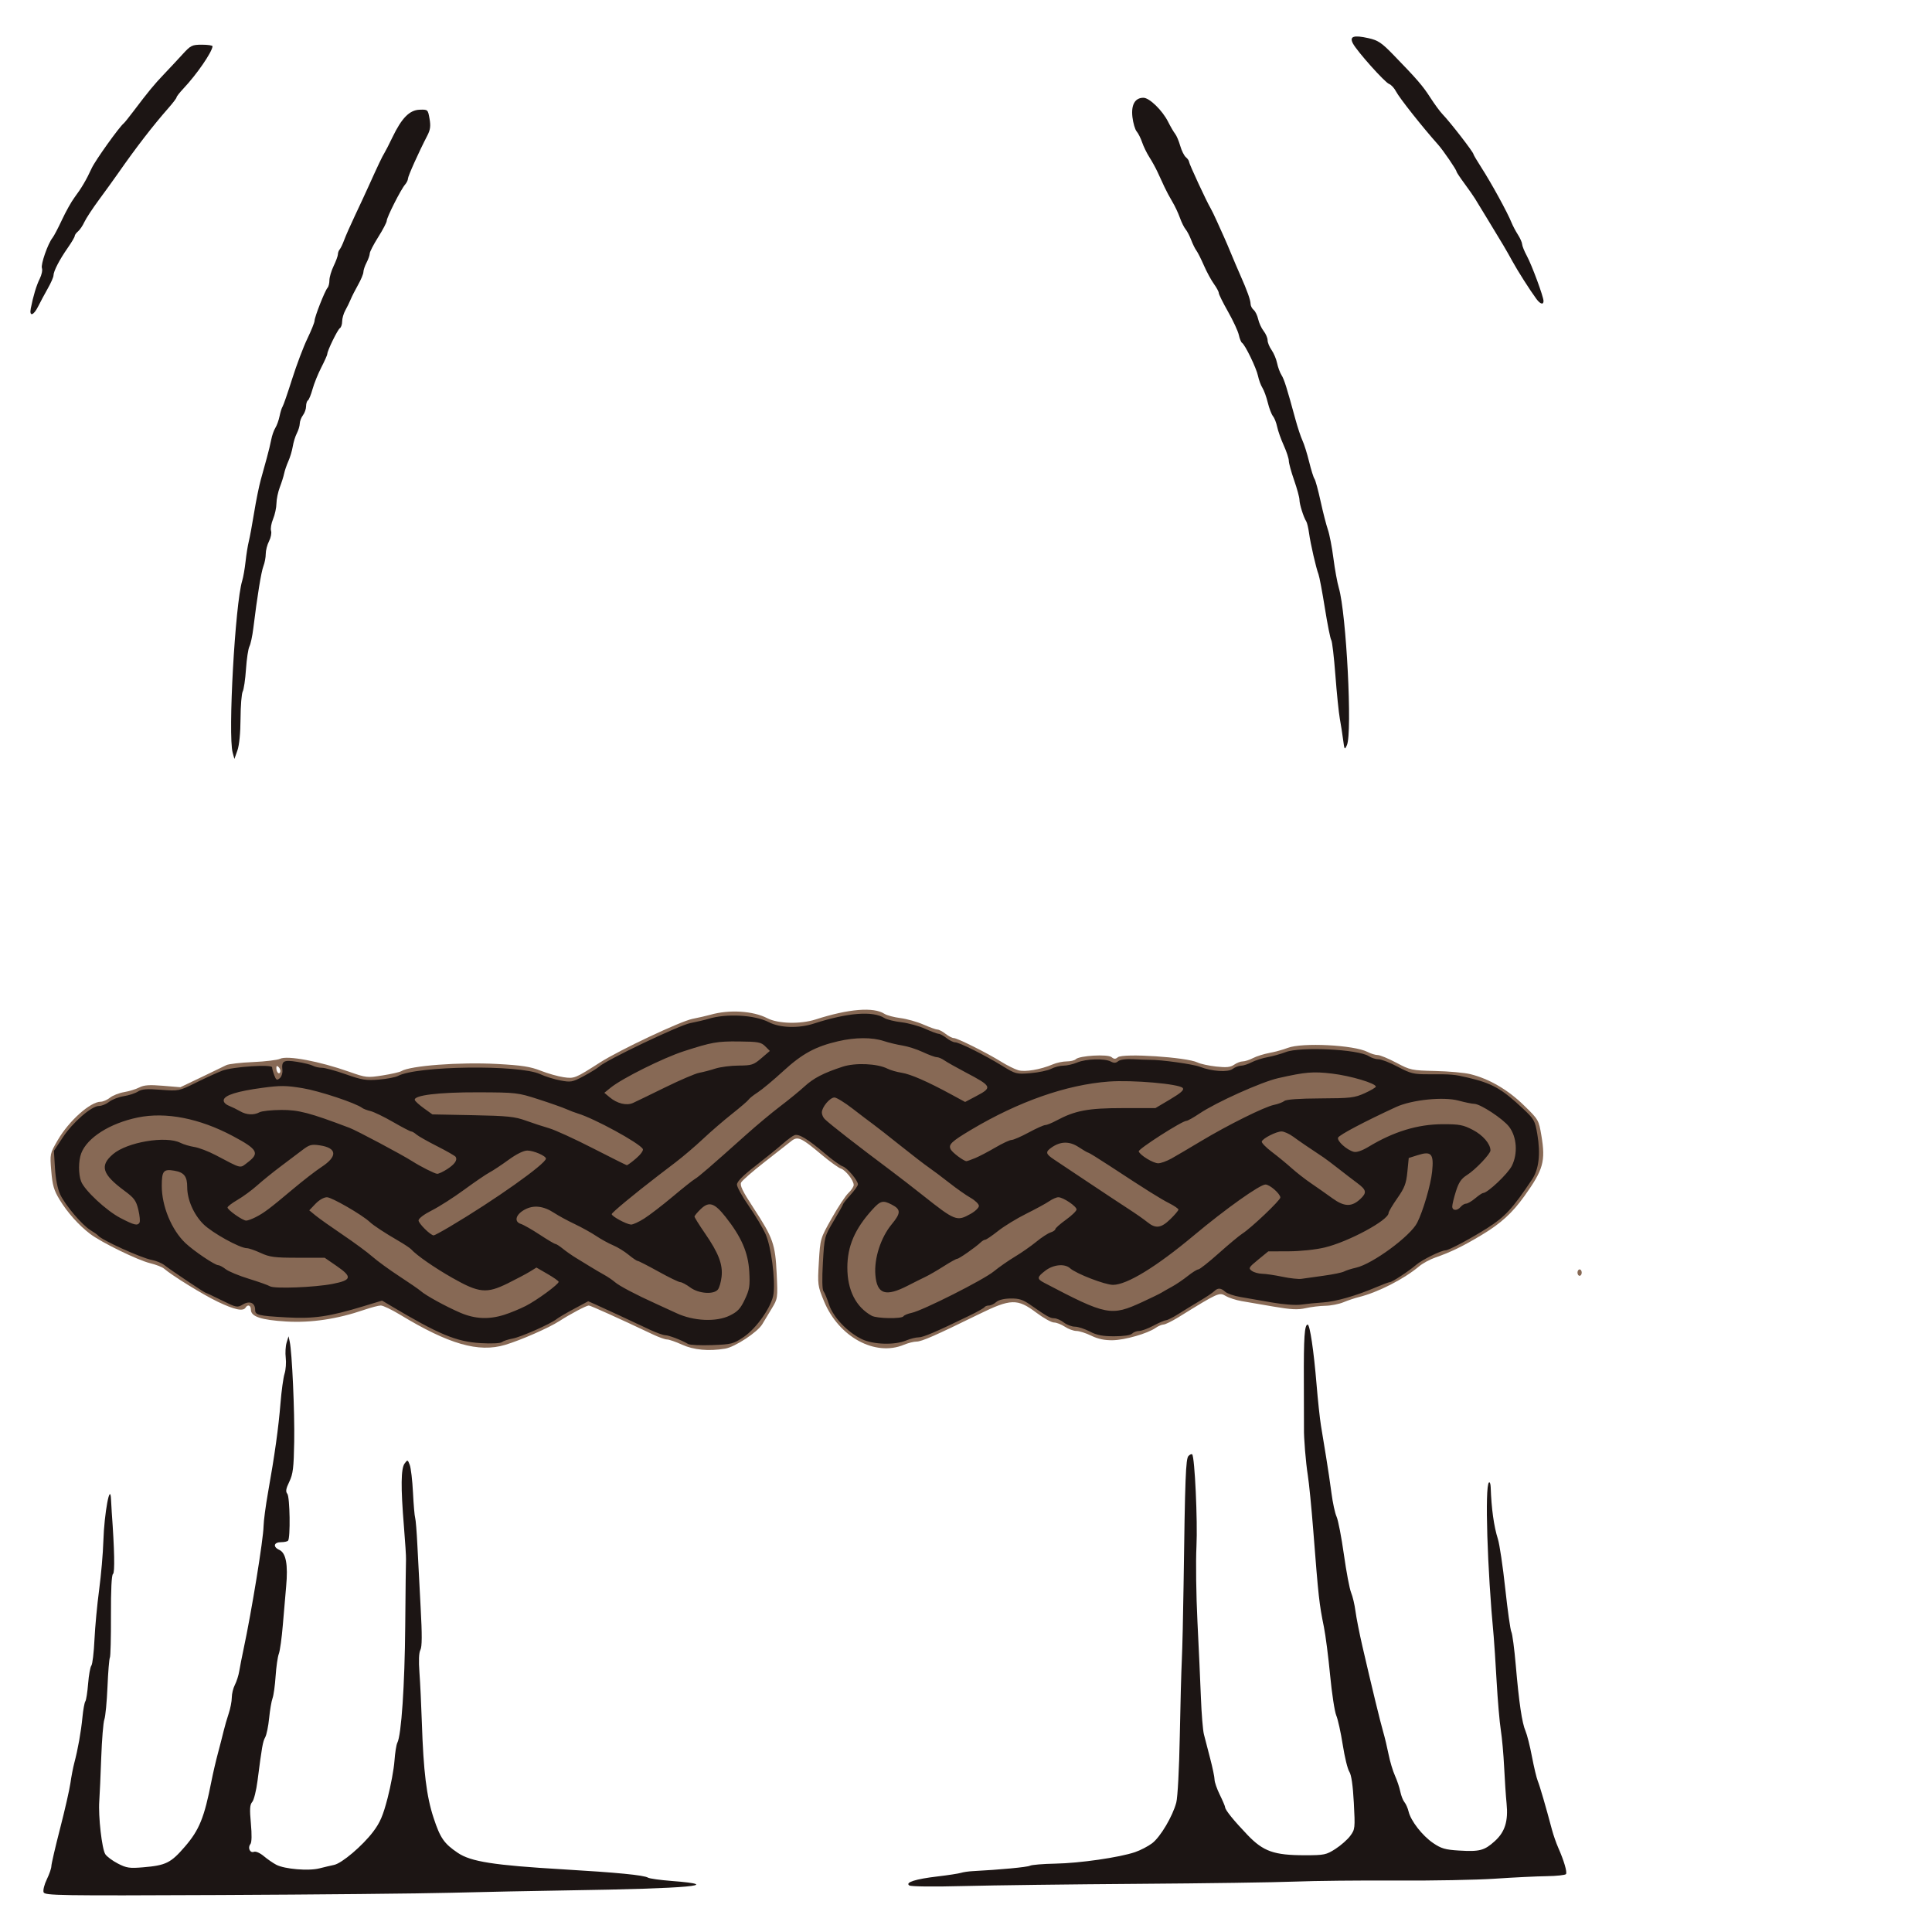 <?xml version="1.0" encoding="UTF-8" standalone="no"?>
<!-- Created with Inkscape (http://www.inkscape.org/) -->

<svg
   xmlns:dc="http://purl.org/dc/elements/1.1/"
   xmlns:cc="http://creativecommons.org/ns#"
   xmlns:rdf="http://www.w3.org/1999/02/22-rdf-syntax-ns#"
   xmlns:svg="http://www.w3.org/2000/svg"
   xmlns="http://www.w3.org/2000/svg"
   xmlns:sodipodi="http://sodipodi.sourceforge.net/DTD/sodipodi-0.dtd"
   xmlns:inkscape="http://www.inkscape.org/namespaces/inkscape"
   id="svg2985"
   version="1.1"
   inkscape:version="0.48.2 r9819"
   width="1024"
   height="1024"
   sodipodi:docname="Viking Lady Dress.svg">
  <defs
     id="defs2989" />
  <sodipodi:namedview
     pagecolor="#ffffff"
     bordercolor="#666666"
     borderopacity="1"
     objecttolerance="10"
     gridtolerance="10"
     guidetolerance="10"
     inkscape:pageopacity="0"
     inkscape:pageshadow="2"
     inkscape:window-width="1600"
     inkscape:window-height="850"
     id="namedview2987"
     showgrid="false"
     inkscape:zoom="0.24789916"
     inkscape:cx="-116.75135"
     inkscape:cy="909.04819"
     inkscape:window-x="-8"
     inkscape:window-y="-8"
     inkscape:window-maximized="1"
     inkscape:current-layer="svg2985" />
  <g
     id="g3009"
     transform="matrix(1.125,0,0,1.125,-24.525,-16.806)">
    <path
       style="fill:#876955"
       d="M 343.122,648.442 C 340.164,647.099 336.99,646 336.068,646 c -0.921,0 -3.901,-1.056 -6.622,-2.347 C 313.944,636.296 299.998,630 299.206,630 c -1.141,0 -8.76,4.032 -13.849,7.328 -4.953,3.208 -18.22,9.027 -25.601,11.228 -12.491,3.725 -26.532,-0.308 -49.437,-14.202 C 206.371,631.96 202.279,630 201.227,630 c -1.052,0 -4.571,0.914 -7.819,2.032 -12.678,4.362 -25.087,6.215 -36.833,5.502 C 144.779,636.818 140,635.215 140,631.974 c 0,-2.088 -1.46,-2.657 -2.5,-0.974 -1.155,1.869 -5.222,1.009 -13.12,-2.774 -7.008,-3.357 -21.323,-12.19 -25.38,-15.66 -0.825,-0.706 -3.75,-1.831 -6.5,-2.5 -5.848,-1.423 -22.92,-9.763 -28.208,-13.781 -5.392,-4.096 -10.732,-10.076 -14.413,-16.139 -2.682,-4.418 -3.369,-6.78 -3.926,-13.5 -0.674,-8.119 -0.664,-8.166 3.101,-14.645 5.242,-9.021 15.307,-18 20.178,-18 1.074,0 3.049,-0.863 4.39,-1.917 1.34,-1.054 4.336,-2.233 6.658,-2.618 2.321,-0.386 5.527,-1.37 7.125,-2.188 2.248,-1.151 4.763,-1.332 11.127,-0.802 l 8.223,0.685 9.873,-4.71 c 5.43,-2.59 10.739,-5.154 11.796,-5.696 1.058,-0.542 6.683,-1.191 12.5,-1.442 5.817,-0.251 11.587,-0.948 12.822,-1.55 3.423,-1.668 18.55,1.168 32.511,6.096 7.98,2.817 8.55,2.88 15.762,1.747 4.115,-0.646 8.09,-1.551 8.832,-2.011 4.18,-2.588 27.56,-4.342 45.15,-3.388 11.633,0.631 15.686,1.256 20.5,3.161 3.3,1.306 8.149,2.687 10.776,3.068 5.096,0.741 5.43,0.606 17.224,-6.946 9.072,-5.81 37.897,-19.411 43.5,-20.526 3.025,-0.602 6.85,-1.479 8.5,-1.949 8.863,-2.523 20.068,-1.841 26.783,1.631 5.093,2.634 15.624,2.896 22.843,0.568 15.48,-4.991 27.242,-5.946 32.374,-2.627 1.1,0.711 4.475,1.61 7.5,1.997 3.025,0.387 7.918,1.764 10.874,3.06 2.956,1.296 5.933,2.356 6.615,2.356 0.682,0 2.385,0.9 3.783,2 1.398,1.1 3.149,2 3.889,2 1.66,0 15.561,6.941 22.338,11.154 2.75,1.709 6.35,3.506 8,3.992 3.2,0.943 10.486,-0.288 16.284,-2.751 1.806,-0.767 4.754,-1.395 6.55,-1.395 1.796,0 3.736,-0.47 4.311,-1.045 1.691,-1.691 15.036,-2.464 16.83,-0.975 1.192,0.989 1.841,1.003 2.975,0.062 2.419,-2.007 32.458,-0.036 37.549,2.464 1.375,0.675 5.316,1.535 8.759,1.912 4.872,0.533 6.749,0.341 8.473,-0.866 1.218,-0.853 3.036,-1.551 4.041,-1.551 1.005,0 3.198,-0.709 4.874,-1.575 1.676,-0.867 5.141,-1.954 7.7,-2.417 2.56,-0.463 6.454,-1.534 8.654,-2.381 6.767,-2.604 31.228,-1.37 37.541,1.894 1.573,0.813 3.745,1.479 4.827,1.479 1.082,0 5.041,1.631 8.798,3.624 6.572,3.487 7.267,3.634 18.333,3.885 6.326,0.143 13.752,0.813 16.502,1.488 8.808,2.162 17.64,7.289 25.15,14.6 7.015,6.829 7.104,6.981 8.336,14.301 2.042,12.133 0.937,16.081 -7.986,28.542 -5.721,7.989 -11.06,12.857 -20.028,18.261 -8.923,5.376 -14.525,8.104 -22.008,10.716 -2.495,0.871 -5.87,2.703 -7.5,4.071 -7.222,6.06 -19.465,12.313 -28.476,14.544 -1.932,0.478 -5.204,1.577 -7.272,2.441 -2.068,0.864 -5.888,1.608 -8.488,1.652 -2.6,0.045 -6.804,0.554 -9.342,1.132 -3.625,0.825 -6.841,0.667 -15,-0.736 -5.712,-0.983 -12.519,-2.149 -15.127,-2.593 -2.608,-0.443 -5.993,-1.545 -7.522,-2.448 -3.021,-1.784 -3.359,-1.632 -22.237,10.041 -3.025,1.87 -6.187,3.418 -7.027,3.44 -0.84,0.021 -2.525,0.737 -3.743,1.591 -3.778,2.646 -14.464,5.715 -20.229,5.808 -3.796,0.062 -6.915,-0.6 -10.066,-2.136 -2.511,-1.224 -5.661,-2.228 -7,-2.232 C 527.595,641.99 525.15,641.093 523.5,640 c -1.65,-1.093 -3.968,-1.99 -5.151,-1.993 -1.183,-0.004 -4.952,-2.112 -8.376,-4.686 -8.863,-6.662 -11.98,-6.57 -27.012,0.798 C 462.442,644.176 456.007,647 453.606,647 c -1.299,0 -3.977,0.675 -5.951,1.5 -13.555,5.664 -30.722,-3.687 -37.636,-20.5 -3.004,-7.304 -3.067,-7.788 -2.432,-18.5 0.651,-10.988 0.658,-11.011 6.048,-20.589 2.968,-5.274 6.514,-10.64 7.881,-11.924 1.367,-1.284 2.485,-2.975 2.485,-3.756 0,-2.183 -3.808,-7.034 -6.089,-7.758 -1.12,-0.356 -5.271,-3.363 -9.224,-6.683 -9.497,-7.977 -11.079,-8.671 -14.14,-6.213 -1.318,1.058 -6.947,5.472 -12.509,9.81 -5.562,4.337 -10.532,8.669 -11.045,9.627 -0.723,1.351 0.59,4.067 5.858,12.114 9.161,13.996 10.22,17.014 10.871,30.971 0.534,11.45 0.504,11.659 -2.34,16.338 -1.585,2.607 -3.587,5.927 -4.449,7.377 -2.228,3.747 -12.88,10.752 -17.516,11.517 -7.757,1.281 -14.747,0.631 -20.295,-1.889 z M 153.113,517.712 C 152.296,516.896 152,517.008 152,518.133 c 0,1.988 1.345,3.333 1.842,1.842 0.211,-0.632 -0.117,-1.651 -0.729,-2.263 z M 765,614.5 c 0,-0.825 0.45,-1.5 1,-1.5 0.55,0 1,0.675 1,1.5 0,0.825 -0.45,1.5 -1,1.5 -0.55,0 -1,-0.675 -1,-1.5 z"
       id="path3013"
       inkscape:connector-curvature="0"
       sodipodi:nodetypes="sssssssssssssssssssssssscscssssssssssssssssssssssssscsssssssssssssssssssscssssscssscscsssssssssssssssssssssssssssss" />
    <path
       style="fill:#1c1514"
       d="M 42.341,906.447 C 41.991,905.534 42.671,902.798 43.852,900.367 45.034,897.936 46,895.133 46,894.139 c 0,-0.994 1.847,-8.97 4.104,-17.723 C 52.361,867.662 54.554,858.025 54.977,855 c 0.423,-3.025 1.245,-7.3 1.827,-9.5 1.719,-6.496 3.157,-14.556 3.835,-21.5 0.349,-3.575 0.962,-6.95 1.362,-7.5 0.4,-0.55 0.99,-4.301 1.312,-8.336 0.322,-4.035 1.01,-7.86 1.529,-8.5 0.519,-0.64 1.176,-6.114 1.46,-12.164 0.283,-6.05 1.271,-16.625 2.196,-23.5 0.924,-6.875 1.824,-17.225 1.998,-23 0.397,-13.124 3.256,-28.456 3.622,-19.417 0.065,1.604 0.216,4.267 0.336,5.917 1.28,17.589 1.499,28.411 0.587,28.975 -0.67,0.414 -1.017,7.418 -0.969,19.562 0.041,10.404 -0.188,19.342 -0.509,19.862 -0.321,0.52 -0.829,6.718 -1.128,13.773 -0.299,7.056 -0.959,13.953 -1.466,15.328 -0.507,1.375 -1.172,9.475 -1.477,18 -0.305,8.525 -0.719,17.75 -0.921,20.5 -0.518,7.067 1.245,22.571 2.843,25.011 0.739,1.128 3.415,3.116 5.947,4.418 4.051,2.084 5.475,2.294 11.875,1.753 10.73,-0.907 13.038,-2.047 19.647,-9.708 6.83,-7.915 9.164,-13.674 12.554,-30.974 0.701,-3.575 2.06,-9.425 3.021,-13 0.961,-3.575 2.175,-8.3 2.697,-10.5 0.523,-2.2 1.601,-5.928 2.397,-8.285 0.796,-2.357 1.449,-5.732 1.453,-7.5 0.003,-1.768 0.662,-4.472 1.463,-6.007 0.801,-1.536 1.729,-4.461 2.062,-6.5 0.333,-2.039 1.254,-6.739 2.046,-10.444 3.76,-17.58 9.295,-51.612 9.395,-57.764 0.04,-2.475 0.995,-9.675 2.122,-16 3.132,-17.579 4.928,-30.453 5.858,-42 0.465,-5.775 1.326,-12.016 1.912,-13.87 0.586,-1.853 0.838,-5.228 0.559,-7.5 -0.279,-2.272 -0.096,-5.48 0.406,-7.13 l 0.913,-3 0.548,2.5 c 1.11,5.063 2.364,32.928 2.121,47.133 -0.212,12.414 -0.564,15.282 -2.318,18.912 -1.582,3.274 -1.8,4.602 -0.927,5.653 1.226,1.477 1.519,20.955 0.333,22.131 -0.372,0.369 -1.832,0.67 -3.245,0.67 -3.475,0 -4.003,2.201 -0.871,3.628 3.156,1.438 4.183,6.928 3.228,17.257 -0.362,3.913 -1.062,12.065 -1.556,18.115 -0.494,6.05 -1.343,12.162 -1.887,13.582 -0.544,1.42 -1.226,6.152 -1.514,10.515 -0.288,4.363 -0.939,9.051 -1.445,10.418 -0.507,1.367 -1.23,5.588 -1.607,9.38 -0.377,3.793 -1.207,7.843 -1.843,9 -1.15,2.091 -1.559,4.402 -3.624,20.495 -0.592,4.615 -1.717,9.115 -2.498,10 -1.131,1.281 -1.262,3.342 -0.639,10.109 0.495,5.38 0.415,8.954 -0.219,9.737 -1.396,1.726 -0.19,4.358 1.67,3.645 0.866,-0.332 2.876,0.554 4.658,2.053 1.724,1.451 4.373,3.278 5.886,4.06 3.946,2.041 15.159,2.981 20.238,1.697 2.349,-0.594 5.49,-1.334 6.98,-1.645 3.682,-0.768 13.39,-9.017 18.392,-15.628 3.272,-4.324 4.651,-7.542 6.822,-15.92 1.497,-5.775 2.945,-13.626 3.219,-17.447 0.274,-3.821 0.883,-7.665 1.353,-8.544 1.894,-3.539 3.489,-27.115 3.721,-55.01 0.135,-16.225 0.299,-30.4 0.365,-31.5 0.066,-1.1 -0.376,-8.052 -0.981,-15.45 -1.515,-18.522 -1.419,-27.233 0.325,-29.609 1.381,-1.88 1.457,-1.859 2.425,0.677 0.55,1.44 1.234,7.303 1.521,13.028 0.286,5.725 0.745,11.072 1.02,11.882 0.274,0.81 0.748,6.647 1.052,12.972 0.304,6.325 0.997,19.531 1.538,29.347 0.707,12.8 0.674,18.429 -0.115,19.903 -0.712,1.33 -0.872,5.092 -0.454,10.653 0.355,4.728 0.867,15.347 1.137,23.597 0.756,23.085 2.198,34.79 5.532,44.906 3.134,9.512 4.922,12.091 11.42,16.476 6.143,4.145 16.926,5.834 49.5,7.753 25.529,1.504 38.177,2.74 40.081,3.916 0.71,0.439 5.692,1.139 11.071,1.555 25.853,2.003 8.312,3.592 -49.152,4.453 -15.125,0.227 -39.65,0.727 -54.5,1.112 -14.85,0.385 -64.017,0.865 -109.261,1.068 -75.916,0.34 -82.31,0.24 -82.898,-1.291 z m 407.841,-3.226 c -2.039,-1.429 2.943,-3.013 13.317,-4.235 4.95,-0.583 9.9,-1.342 11,-1.686 1.1,-0.344 3.575,-0.709 5.5,-0.81 13.133,-0.692 25.737,-1.882 27.05,-2.554 0.852,-0.436 6.252,-0.88 12,-0.986 11.427,-0.211 30.101,-2.905 37.465,-5.405 2.568,-0.872 6.217,-2.765 8.108,-4.208 3.891,-2.968 9.644,-12.684 11.36,-19.186 0.651,-2.468 1.36,-15.866 1.641,-31 0.272,-14.659 0.707,-30.928 0.967,-36.153 0.26,-5.225 0.632,-21.2 0.826,-35.5 0.684,-50.444 1.023,-59.328 2.317,-60.627 0.678,-0.682 1.461,-1.012 1.739,-0.733 1.205,1.205 2.609,31.485 2.012,43.361 -0.36,7.15 -0.153,23.022 0.46,35.272 0.613,12.25 1.35,28.45 1.638,36 0.288,7.55 0.92,15.303 1.405,17.228 0.485,1.925 1.811,7.044 2.947,11.377 1.136,4.332 2.07,8.832 2.075,10 0.005,1.168 1.116,4.373 2.469,7.123 1.353,2.75 2.474,5.379 2.491,5.842 0.05,1.332 4.027,6.262 10.56,13.088 7.456,7.791 12.483,9.57 27.037,9.57 9.114,0 10.064,-0.196 14.385,-2.969 2.545,-1.633 5.686,-4.402 6.982,-6.154 2.274,-3.076 2.333,-3.612 1.692,-15.596 -0.44,-8.238 -1.156,-13.162 -2.129,-14.647 -0.806,-1.23 -2.199,-6.939 -3.096,-12.685 -0.897,-5.747 -2.266,-11.952 -3.042,-13.788 -0.776,-1.837 -2.084,-10.387 -2.906,-19 -0.822,-8.613 -2.134,-18.81 -2.914,-22.66 -2.248,-11.09 -2.55,-13.834 -5.021,-45.5 -0.837,-10.725 -1.995,-22.444 -2.574,-26.043 -0.931,-5.781 -1.916,-17.758 -1.806,-21.957 0.021,-0.825 -0.004,-10.95 -0.056,-22.5 -0.092,-20.441 0.319,-26.5 1.8,-26.5 1.039,0 2.883,12.39 4.167,28 0.611,7.425 1.546,16.2 2.08,19.5 0.533,3.3 1.639,10.05 2.457,15 0.818,4.95 1.953,12.6 2.521,17 0.569,4.4 1.647,9.353 2.396,11.006 0.749,1.653 2.297,9.664 3.439,17.802 1.143,8.138 2.677,16.235 3.41,17.994 0.733,1.759 1.654,5.673 2.048,8.698 0.393,3.025 1.857,10.45 3.254,16.5 4.433,19.21 8.476,35.854 9.838,40.5 0.725,2.475 1.855,7.2 2.51,10.5 0.655,3.3 2.004,7.8 2.998,10 0.994,2.2 2.126,5.575 2.516,7.5 0.39,1.925 1.274,4.175 1.964,5 0.69,0.825 1.568,2.816 1.951,4.424 1.05,4.405 6.475,11.366 11.552,14.822 3.825,2.604 5.701,3.148 12.205,3.54 9.716,0.586 11.936,0.003 16.831,-4.419 4.825,-4.359 6.409,-9.431 5.567,-17.824 -0.334,-3.324 -0.847,-10.993 -1.142,-17.043 -0.295,-6.05 -1.003,-13.925 -1.574,-17.5 -0.571,-3.575 -1.46,-13.925 -1.975,-23 -0.515,-9.075 -1.13,-18.525 -1.366,-21 -3.03,-31.779 -4.238,-70.621 -2.258,-72.602 0.402,-0.402 0.777,0.581 0.831,2.185 0.345,10.112 1.516,18.535 3.394,24.417 0.79,2.475 2.348,12.958 3.461,23.295 1.113,10.337 2.415,19.562 2.893,20.5 0.478,0.938 1.412,8.005 2.076,15.705 1.526,17.702 2.931,27.185 4.595,31 0.719,1.65 2.078,7.05 3.02,12 0.941,4.95 2.175,10.125 2.742,11.5 0.951,2.308 3.805,12.106 6.7,23 0.658,2.475 1.993,6.3 2.968,8.5 2.664,6.013 4.244,11.382 3.638,12.363 -0.297,0.481 -4.402,0.927 -9.123,0.991 -4.72,0.064 -15.643,0.597 -24.272,1.183 -8.629,0.586 -29.64,0.984 -46.69,0.883 -17.05,-0.1 -38.425,0.118 -47.5,0.486 -9.075,0.368 -42.375,0.845 -74,1.062 -31.625,0.217 -68.525,0.682 -82,1.035 -14.494,0.38 -25.038,0.265 -25.817,-0.281 z M 346,648.133 C 342.975,646.337 336.886,644 335.23,644 c -0.936,0 -4.183,-1.16 -7.216,-2.578 -3.033,-1.418 -9.114,-4.265 -13.514,-6.326 -4.4,-2.062 -9.705,-4.503 -11.789,-5.424 l -3.789,-1.676 -6.711,3.603 c -3.691,1.982 -7.386,4.151 -8.211,4.821 -2.748,2.231 -16.811,8.455 -20.683,9.153 -2.1,0.379 -4.38,1.135 -5.067,1.68 -0.731,0.58 -4.881,0.776 -10,0.472 -11.505,-0.683 -19.665,-4.083 -42.598,-17.746 l -3.848,-2.293 -8.652,2.63 c -16.293,4.952 -23.547,6.006 -36.392,5.286 C 143.477,634.858 142,634.499 142,632.015 c 0,-3.247 -2.566,-4.385 -5.705,-2.531 -2.715,1.604 -3.012,1.547 -10.019,-1.916 C 122.305,625.606 118.887,624 118.681,624 c -0.497,0 -16.564,-10.763 -19.422,-13.011 -1.233,-0.97 -3.933,-2.079 -6,-2.466 C 88.235,607.582 69.457,599.044 68,597.038 c -0.275,-0.379 -1.85,-1.497 -3.5,-2.486 -3.988,-2.389 -11.975,-11.8 -14.373,-16.935 -1.181,-2.53 -2.116,-7.271 -2.426,-12.301 l -0.503,-8.184 4.151,-6.29 C 56.049,543.719 64.919,536 68.403,536 c 1.28,0 3.453,-0.885 4.828,-1.967 1.375,-1.082 4.473,-2.277 6.885,-2.656 2.412,-0.379 5.417,-1.359 6.679,-2.177 1.801,-1.168 4.119,-1.347 10.775,-0.836 8.453,0.65 8.508,0.639 16.706,-3.415 4.524,-2.237 10.025,-4.748 12.225,-5.58 4.969,-1.88 23.5,-3.116 23.5,-1.568 0,0.588 0.457,2.272 1.017,3.742 0.861,2.265 1.252,2.478 2.558,1.395 0.848,-0.703 1.419,-2.44 1.27,-3.859 -0.455,-4.333 0.508,-4.877 6.874,-3.887 3.18,0.495 6.563,1.329 7.518,1.854 0.955,0.525 2.868,0.954 4.252,0.954 1.383,0 6.452,1.385 11.264,3.078 7.65,2.692 9.607,3.004 15.593,2.484 3.765,-0.327 7.782,-1.095 8.927,-1.708 8.979,-4.805 57.286,-5.412 67.045,-0.843 2.3,1.077 6.567,2.408 9.482,2.957 4.949,0.933 5.674,0.799 10.965,-2.025 3.116,-1.663 6.392,-3.681 7.28,-4.485 3.493,-3.161 37.656,-19.466 42.955,-20.502 3.025,-0.591 6.871,-1.494 8.547,-2.007 8.562,-2.622 21.841,-1.87 28.588,1.619 5.137,2.656 13.926,2.922 21.002,0.634 15.986,-5.168 27.856,-6.103 33.363,-2.627 1.1,0.694 4.7,1.586 8,1.981 3.3,0.395 8.334,1.782 11.186,3.081 2.852,1.299 5.706,2.362 6.342,2.362 0.636,0 2.301,0.9 3.699,2 1.398,1.1 3.222,2 4.053,2 1.937,0 13.843,5.948 22.22,11.1 6.32,3.887 6.689,3.982 13.327,3.435 3.755,-0.31 8.12,-1.232 9.7,-2.049 1.58,-0.817 4.191,-1.486 5.801,-1.486 1.61,0 4.543,-0.675 6.518,-1.5 4.169,-1.742 12.889,-1.98 15.784,-0.431 1.467,0.785 2.395,0.74 3.49,-0.169 0.914,-0.759 3.698,-1.119 7.186,-0.931 3.132,0.169 6.594,0.295 7.694,0.281 5.179,-0.066 20.372,2.035 23.5,3.25 5.749,2.234 13.301,2.738 15.548,1.039 1.073,-0.812 2.852,-1.493 3.952,-1.514 1.1,-0.021 3.35,-0.749 5,-1.618 1.65,-0.869 5.025,-1.954 7.5,-2.411 2.475,-0.457 6.3,-1.523 8.5,-2.369 6.956,-2.677 34.225,-1.348 39.197,1.91 1.228,0.805 3.306,1.463 4.617,1.463 1.311,0 5.392,1.596 9.068,3.547 6.016,3.192 7.454,3.543 14.401,3.516 11.069,-0.044 12.068,0.042 18.718,1.606 11.281,2.653 15.847,5.224 25.709,14.476 5.41,5.076 5.77,5.715 6.876,12.24 1.566,9.238 0.719,16.438 -2.5,21.253 -9.197,13.754 -12.685,17.541 -21.085,22.893 -7.643,4.869 -18.144,10.469 -19.651,10.48 -2.103,0.015 -11.074,4.442 -13.849,6.833 -3.379,2.912 -11.292,8.116 -12.375,8.139 -0.481,0.01 -3.406,1.097 -6.5,2.416 -9.426,4.018 -19.004,6.763 -24.962,7.152 -3.115,0.204 -7.716,0.662 -10.224,1.019 -2.749,0.391 -8.311,-0.012 -14,-1.013 -5.192,-0.914 -11.864,-2.074 -14.827,-2.579 -2.963,-0.504 -6.149,-1.606 -7.079,-2.447 -2.067,-1.871 -3.479,-1.934 -5.212,-0.231 -0.727,0.714 -3.796,2.765 -6.821,4.557 -3.025,1.792 -7.525,4.547 -10,6.123 -2.475,1.576 -5.083,2.9 -5.796,2.943 -0.713,0.043 -3.409,1.204 -5.992,2.579 -2.583,1.375 -5.622,2.5 -6.754,2.5 -1.132,0 -2.62,0.562 -3.308,1.25 -0.769,0.769 -4.023,1.25 -8.45,1.25 -5.532,0 -8.192,-0.521 -11.481,-2.25 -2.354,-1.238 -5.504,-2.26 -7,-2.272 C 526.724,639.966 524.375,639.076 523,638 c -1.375,-1.076 -3.4,-1.968 -4.5,-1.983 -1.981,-0.027 -3.275,-0.757 -11.454,-6.457 -3.35,-2.335 -5.238,-2.924 -9.177,-2.865 -3.071,0.046 -5.638,0.689 -6.743,1.69 -0.981,0.888 -2.51,1.615 -3.397,1.615 -0.887,0 -1.828,0.349 -2.091,0.775 -0.263,0.426 -3.327,2.16 -6.809,3.854 C 462.762,642.444 456.792,645 454.606,645 c -1.299,0 -3.977,0.675 -5.951,1.5 -5.333,2.228 -15.356,1.937 -20.716,-0.602 -6.775,-3.208 -13.616,-10.398 -15.556,-16.346 -0.906,-2.779 -2.087,-5.608 -2.626,-6.289 -0.608,-0.768 -0.709,-5.884 -0.267,-13.5 0.708,-12.196 0.736,-12.304 5.111,-19.64 2.42,-4.057 4.4,-7.603 4.4,-7.879 0,-0.276 1.575,-2.245 3.5,-4.376 1.925,-2.131 3.5,-4.353 3.5,-4.938 0,-1.826 -5.078,-7.82 -7.194,-8.492 -1.109,-0.352 -4.874,-3.064 -8.366,-6.026 -8.094,-6.866 -12.281,-9.4 -14.32,-8.666 -0.891,0.321 -3.445,2.197 -5.675,4.169 -2.231,1.972 -7.968,6.618 -12.75,10.325 C 371.755,568.843 369,571.633 369,573.042 c 0,1.135 2.514,5.672 5.587,10.082 3.073,4.41 6.653,10.431 7.957,13.378 2.562,5.793 4.57,21.022 3.691,27.997 -0.736,5.843 -7.956,16.258 -14.142,20.402 -4.764,3.191 -5.684,3.424 -14.836,3.762 C 351.891,648.862 346.825,648.623 346,648.133 z m 19.558,-13.374 c 3.768,-1.83 5.075,-3.222 7.149,-7.605 2.228,-4.709 2.482,-6.327 2.083,-13.233 -0.515,-8.901 -3.711,-16.256 -11.149,-25.653 -5.268,-6.656 -7.792,-7.455 -11.705,-3.706 -1.614,1.547 -2.935,3.142 -2.935,3.545 0,0.403 2.235,3.977 4.967,7.943 6.408,9.301 8.441,14.638 7.787,20.438 -0.28,2.481 -1.069,5.186 -1.754,6.012 -2.03,2.446 -9.063,1.906 -13,-0.999 -1.864,-1.375 -3.975,-2.5 -4.692,-2.5 -0.717,0 -5.355,-2.25 -10.308,-5 -4.953,-2.75 -9.351,-5 -9.775,-5 -0.423,0 -2.352,-1.304 -4.285,-2.898 -1.934,-1.594 -5.221,-3.61 -7.305,-4.481 -2.084,-0.871 -5.667,-2.842 -7.962,-4.379 -2.295,-1.538 -6.873,-4.077 -10.173,-5.642 -3.3,-1.565 -7.575,-3.884 -9.5,-5.153 -5.125,-3.378 -9.778,-3.917 -14,-1.623 -4.247,2.308 -5.152,5.678 -1.808,6.737 1.27,0.402 5.284,2.691 8.921,5.086 3.637,2.395 6.947,4.355 7.356,4.355 0.409,0 1.989,1.012 3.511,2.25 1.523,1.238 4.252,3.15 6.065,4.25 1.813,1.1 4.907,2.995 6.876,4.21 1.969,1.216 4.929,2.956 6.579,3.867 1.65,0.911 3.9,2.442 5,3.401 2.066,1.802 9.909,5.93 19.5,10.265 3.025,1.367 7.3,3.328 9.5,4.357 8.04,3.762 18.686,4.255 25.058,1.159 z m -106.192,-0.382 c 2.824,-0.892 7.384,-2.769 10.134,-4.17 5.238,-2.669 15.5,-10.191 15.5,-11.361 0,-0.374 -2.354,-2.04 -5.232,-3.701 l -5.232,-3.021 -3.047,1.883 c -1.676,1.036 -6.383,3.532 -10.46,5.547 -9.984,4.934 -13.533,4.585 -26.128,-2.575 -8.466,-4.813 -16.706,-10.531 -19.4,-13.465 -0.55,-0.599 -3.196,-2.362 -5.88,-3.919 C 203.028,595.77 197.813,592.343 196,590.643 192.393,587.26 178.093,579 175.845,579 c -1.458,0 -3.675,1.264 -5.408,3.082 l -2.937,3.082 3,2.461 c 1.65,1.353 7.389,5.423 12.753,9.044 5.364,3.621 11.664,8.265 14,10.321 2.336,2.055 8.072,6.231 12.747,9.28 4.675,3.049 9.189,6.162 10.031,6.918 2.288,2.054 11.864,7.312 18.56,10.19 6.959,2.992 13.48,3.306 20.775,1 z m 188.087,0.699 c 0.314,-0.508 2.028,-1.226 3.809,-1.597 5.198,-1.081 33.818,-15.516 38.739,-19.538 2.475,-2.023 6.975,-5.158 10,-6.967 3.025,-1.809 7.529,-4.953 10.009,-6.988 2.48,-2.035 5.517,-4.019 6.75,-4.41 1.233,-0.391 2.241,-1.089 2.241,-1.55 0,-0.461 2.25,-2.455 5,-4.431 2.75,-1.976 4.994,-4.155 4.988,-4.844 -0.015,-1.517 -6.324,-5.752 -8.569,-5.752 -0.885,0 -2.804,0.832 -4.264,1.848 -1.46,1.016 -6.313,3.663 -10.785,5.882 -4.472,2.219 -10.475,5.887 -13.34,8.152 -2.865,2.265 -5.587,4.118 -6.048,4.118 -0.461,0 -1.433,0.571 -2.16,1.27 C 481.482,602.518 473.633,608 472.755,608 c -0.468,0 -3.302,1.568 -6.298,3.485 -2.996,1.917 -6.912,4.183 -8.702,5.036 -1.79,0.853 -5.497,2.705 -8.237,4.116 -10.501,5.406 -14.545,4.078 -15.3,-5.025 -0.647,-7.804 2.526,-17.627 7.727,-23.922 4.349,-5.263 4.346,-6.97 -0.017,-9.226 -4.189,-2.166 -5.34,-1.857 -9.266,2.489 -8.147,9.018 -11.632,17.128 -11.651,27.116 -0.021,10.66 4.012,18.652 11.489,22.769 2.432,1.339 14.157,1.527 14.952,0.239 z M 560,628.345 c 4.125,-1.902 8.175,-3.878 9,-4.391 0.825,-0.513 3.075,-1.793 5,-2.844 1.925,-1.051 5.249,-3.306 7.388,-5.01 2.138,-1.705 4.388,-3.107 5,-3.115 0.612,-0.009 4.938,-3.429 9.613,-7.601 4.675,-4.172 9.662,-8.327 11.082,-9.234 C 611.316,593.445 625,580.443 625,579.125 625,577.369 620.014,573 618.01,573 c -2.654,0 -18.753,11.443 -33.764,24 -17.715,14.819 -31.557,23.275 -38.088,23.27 -3.781,-0.003 -17.399,-5.272 -20.217,-7.823 -2.51,-2.271 -7.836,-1.764 -11.597,1.104 -4.059,3.096 -4.14,3.885 -0.594,5.746 29.429,15.446 31.496,15.85 46.25,9.048 z m -381.51,-8.523 c 9.037,-1.764 9.386,-3.286 1.931,-8.42 l -5.666,-3.902 -12.628,0 c -10.984,0 -13.263,-0.293 -17.505,-2.25 -2.682,-1.238 -5.609,-2.25 -6.503,-2.25 -3.323,0 -16.424,-7.252 -20.544,-11.372 C 113.05,587.102 110,580.109 110,574.256 c 0,-5.122 -1.468,-6.99 -6.111,-7.775 -5.062,-0.855 -5.853,0.1 -5.874,7.087 -0.029,9.621 4.619,20.861 11.189,27.059 3.952,3.728 13.815,10.372 15.398,10.372 0.621,0 2.216,0.856 3.546,1.902 1.33,1.046 6.228,3.074 10.885,4.507 4.657,1.433 9.113,3.018 9.901,3.521 1.981,1.264 21.067,0.549 29.557,-1.108 z m 466.922,-3.858 c 4.352,-0.587 8.681,-1.478 9.62,-1.981 0.94,-0.503 3.469,-1.31 5.62,-1.793 7.776,-1.747 25.602,-14.846 28.818,-21.176 2.771,-5.453 6.398,-17.849 7.041,-24.062 0.873,-8.425 -0.339,-9.828 -6.737,-7.804 L 685.5,560.5 l -0.649,6.562 c -0.544,5.499 -1.313,7.509 -4.75,12.416 -2.255,3.22 -4.101,6.342 -4.101,6.938 -9e-5,3.393 -18.899,13.586 -30.167,16.27 -4.237,1.009 -11.382,1.761 -16.922,1.781 l -9.589,0.034 -4.788,3.921 c -4.439,3.635 -4.655,4.018 -2.97,5.25 1,0.731 3.194,1.35 4.877,1.376 1.682,0.026 5.984,0.661 9.559,1.413 3.575,0.751 7.625,1.187 9,0.968 1.375,-0.219 6.06,-0.878 10.412,-1.464 z M 233.618,592.925 C 254.68,580.456 279,563.231 279,560.783 279,559.504 273.208,557 270.25,557 c -1.783,0 -5.104,1.64 -8.873,4.383 -3.313,2.411 -7.341,5.077 -8.95,5.924 -1.61,0.848 -6.976,4.511 -11.926,8.14 -4.95,3.629 -11.812,8.015 -15.25,9.746 -3.682,1.855 -6.254,3.797 -6.259,4.727 -0.008,1.423 5.614,6.987 7.127,7.052 0.34,0.015 3.715,-1.807 7.5,-4.048 z m 339.59,-3.628 C 575.294,587.26 577,585.245 577,584.817 c 0,-0.427 -1.913,-1.751 -4.25,-2.943 -4.321,-2.202 -10.581,-6.127 -27.94,-17.517 C 539.481,560.861 534.859,558 534.539,558 c -0.32,0 -2.361,-1.177 -4.535,-2.616 -4.322,-2.86 -8.535,-2.802 -12.788,0.178 -2.999,2.101 -2.803,3.021 1.209,5.674 1.884,1.246 9.196,6.122 16.25,10.836 7.054,4.715 15.525,10.316 18.825,12.448 3.3,2.132 7.272,4.912 8.827,6.178 3.945,3.212 6.492,2.884 10.881,-1.401 z m -485.679,1.655 c 0.356,-0.576 0.107,-3.299 -0.553,-6.051 -1.034,-4.31 -1.932,-5.544 -6.474,-8.9 -10.574,-7.812 -11.848,-11.838 -5.471,-17.296 6.664,-5.705 24.944,-8.781 31.769,-5.347 1.485,0.747 4.436,1.627 6.558,1.955 2.122,0.328 6.622,2.046 10,3.818 12.755,6.691 11.298,6.369 15.236,3.366 5.62,-4.287 4.571,-6.11 -7.093,-12.325 -15.731,-8.382 -31.621,-11.482 -44.827,-8.745 -13.129,2.721 -23.83,9.512 -26.611,16.888 -1.34,3.554 -1.365,9.757 -0.052,13.209 1.595,4.196 11.919,13.815 18.491,17.23 6.57,3.413 8.055,3.775 9.029,2.199 z m 237.763,-1.923 c 2.576,-1.634 8.627,-6.284 13.446,-10.333 4.819,-4.049 9.508,-7.775 10.42,-8.28 1.666,-0.921 7.661,-6.1 24.215,-20.917 4.916,-4.4 12.13,-10.418 16.033,-13.372 3.902,-2.955 9,-7.119 11.328,-9.255 4.389,-4.025 8.988,-6.412 18.099,-9.39 5.93,-1.938 16.271,-1.487 21.048,0.919 1.442,0.726 4.455,1.6 6.697,1.943 4.204,0.643 12.095,4.092 23.423,10.237 l 6.5,3.526 5.25,-2.769 c 7.701,-4.062 7.447,-4.623 -5.068,-11.208 -4.3,-2.263 -8.788,-4.793 -9.973,-5.623 C 465.524,513.679 463.911,513 463.124,513 c -0.787,0 -3.724,-1.075 -6.527,-2.389 -2.803,-1.314 -7.121,-2.704 -9.596,-3.089 -2.475,-0.385 -6.428,-1.335 -8.785,-2.111 -5.529,-1.82 -13.443,-1.793 -21.495,0.075 -10.74,2.491 -16.97,5.874 -25.893,14.062 -4.58,4.202 -9.976,8.704 -11.992,10.006 -2.016,1.301 -3.958,2.838 -4.314,3.416 -0.357,0.577 -3.882,3.61 -7.834,6.739 -3.952,3.129 -10.111,8.445 -13.685,11.813 -3.575,3.368 -9.407,8.341 -12.959,11.051 -3.553,2.711 -7.153,5.461 -8,6.111 C 320.579,577.484 310,586.253 310,586.953 c 0,1.036 6.798,4.727 9.054,4.916 0.855,0.072 3.662,-1.206 6.238,-2.84 z m -182.993,-0.674 c 3.978,-2.044 6.52,-3.96 17.488,-13.176 4.792,-4.026 10.842,-8.709 13.444,-10.407 7.704,-5.025 7.413,-8.999 -0.75,-10.223 -3.914,-0.587 -4.908,-0.321 -8.218,2.201 -2.071,1.578 -6.69,5.063 -10.265,7.745 -3.575,2.682 -8.547,6.705 -11.048,8.94 -2.502,2.235 -6.664,5.29 -9.25,6.789 -2.586,1.499 -4.702,3.115 -4.702,3.59 0,1.162 7.136,6.184 8.788,6.184 0.721,0 2.752,-0.74 4.512,-1.645 z m 336.814,-1.539 c 2.137,-1.201 3.883,-2.889 3.878,-3.75 -0.004,-0.861 -1.758,-2.565 -3.897,-3.787 -2.139,-1.221 -6.624,-4.371 -9.966,-7 -3.342,-2.629 -7.705,-5.904 -9.697,-7.279 -1.991,-1.375 -8.122,-6.1 -13.624,-10.5 -5.502,-4.4 -11.252,-8.9 -12.779,-10 -1.527,-1.1 -5.825,-4.362 -9.552,-7.25 -3.727,-2.888 -7.576,-5.25 -8.554,-5.25 -2.122,0 -5.923,4.533 -5.923,7.063 0,0.987 0.612,2.388 1.361,3.115 2.592,2.518 15.114,12.27 31.517,24.548 3.508,2.626 10.033,7.672 14.5,11.215 15.469,12.268 16.195,12.551 22.736,8.875 z M 710,583.5 c 0.685,-0.825 1.83,-1.5 2.546,-1.5 0.715,0 2.638,-1.125 4.272,-2.5 1.634,-1.375 3.306,-2.5 3.714,-2.5 2.105,0 11.673,-9.044 13.553,-12.811 2.896,-5.8 2.342,-13.629 -1.303,-18.408 -2.855,-3.743 -13.561,-10.775 -16.433,-10.793 -1.017,-0.007 -4.324,-0.685 -7.349,-1.507 -7.135,-1.94 -22.053,-0.414 -29.5,3.017 -14.688,6.767 -26.804,13.166 -27.288,14.412 -0.614,1.577 4.081,5.817 7.402,6.686 1.338,0.35 3.909,-0.531 7,-2.4 11.818,-7.142 23.127,-10.582 34.886,-10.611 7.876,-0.019 9.653,0.318 14.227,2.702 4.741,2.47 8.273,6.595 8.273,9.661 0,1.636 -7.108,9.096 -11.021,11.566 -2.738,1.728 -3.92,3.459 -5.256,7.696 -0.948,3.006 -1.723,6.214 -1.723,7.128 0,2.07 2.338,2.165 4,0.162 z m -47.298,-3.69 c 3.154,-2.963 2.903,-4.26 -1.452,-7.49 -2.062,-1.53 -6.052,-4.59 -8.865,-6.801 -2.813,-2.21 -5.963,-4.582 -7,-5.271 -7.535,-5.004 -11.333,-7.599 -14.283,-9.76 C 629.233,549.12 626.751,548 625.587,548 c -2.486,0 -8.824,3.213 -9.33,4.73 -0.192,0.577 1.945,2.787 4.751,4.91 2.805,2.123 6.989,5.558 9.297,7.633 2.308,2.075 6.446,5.3 9.196,7.167 2.75,1.867 7.25,5.027 10,7.022 5.629,4.085 9.126,4.177 13.202,0.348 z M 232.492,565.75 c 3.557,-2.311 4.916,-4.281 3.987,-5.784 -0.29,-0.47 -4.229,-2.728 -8.753,-5.019 -4.524,-2.291 -8.936,-4.791 -9.804,-5.556 -0.868,-0.765 -1.949,-1.391 -2.402,-1.391 -0.453,0 -4.291,-2.001 -8.53,-4.446 -4.239,-2.445 -9.008,-4.757 -10.598,-5.138 -1.59,-0.381 -3.341,-1.039 -3.891,-1.462 -3.002,-2.311 -20.231,-8.036 -28.098,-9.337 -7.832,-1.295 -10.476,-1.319 -19,-0.169 -11.794,1.591 -17.76,3.456 -18.19,5.686 -0.196,1.017 0.743,2.067 2.486,2.781 1.541,0.631 3.926,1.801 5.301,2.601 2.955,1.719 6.379,1.887 9.073,0.445 1.068,-0.572 5.651,-1.064 10.184,-1.095 8.189,-0.055 13.427,1.318 32.243,8.449 3.376,1.28 24.709,12.636 29.5,15.704 3.902,2.499 10.63,5.892 11.764,5.934 0.695,0.026 2.823,-0.966 4.728,-2.203 z m 89.013,-5.068 c 2.197,-1.899 3.54,-3.8 3.14,-4.447 -1.78,-2.88 -22.869,-14.378 -30.645,-16.709 -1.375,-0.412 -3.85,-1.355 -5.5,-2.096 -1.65,-0.741 -7.5,-2.8 -13,-4.576 -9.748,-3.148 -10.465,-3.231 -28.5,-3.292 -18.561,-0.063 -30.511,1.403 -29.762,3.652 0.192,0.577 2.13,2.332 4.306,3.899 l 3.956,2.85 19,0.374 c 16.387,0.323 19.825,0.673 25,2.545 3.3,1.194 8.25,2.816 11,3.605 2.75,0.789 11.975,5.006 20.5,9.371 8.525,4.365 15.763,7.983 16.083,8.039 0.321,0.056 2.311,-1.391 4.422,-3.216 z m 252.206,0.068 c 2.214,-1.238 8.473,-4.921 13.907,-8.185 12.667,-7.608 29.884,-16.162 34.381,-17.081 1.925,-0.393 4.135,-1.225 4.91,-1.849 0.907,-0.73 6.975,-1.16 17,-1.207 14.184,-0.066 16.063,-0.287 20.84,-2.448 2.888,-1.307 5.25,-2.704 5.25,-3.106 0,-1.555 -11.929,-5.105 -20.589,-6.128 -9.015,-1.065 -12.547,-0.767 -25.411,2.141 -7.907,1.787 -29.199,11.364 -37.127,16.699 -2.791,1.878 -5.538,3.415 -6.105,3.415 -2.038,0 -22.83,13.317 -22.476,14.396 0.591,1.803 6.829,5.604 9.198,5.604 1.207,0 4.007,-1.012 6.221,-2.25 z m -92.44,-0.219 c 1.933,-0.808 6.227,-3.058 9.54,-5 3.314,-1.942 6.726,-3.531 7.582,-3.531 0.856,0 4.474,-1.575 8.039,-3.5 3.565,-1.925 7.071,-3.5 7.79,-3.5 0.719,0 3.071,-0.945 5.226,-2.1 C 528.327,538.141 534.372,537 550.705,537 l 15.445,0 6.943,-4.125 c 5.153,-3.062 6.681,-4.441 5.925,-5.352 -1.603,-1.931 -23.722,-3.857 -34.834,-3.033 -19.882,1.475 -42.526,9.404 -64.834,22.703 -9.426,5.619 -10.883,7.034 -9.603,9.321 0.882,1.576 6.122,5.466 7.38,5.479 0.345,0.004 2.21,-0.654 4.143,-1.462 z M 335.222,527.212 c 6.997,-3.438 14.197,-6.518 16,-6.844 1.803,-0.326 5.206,-1.217 7.563,-1.981 2.357,-0.763 7.307,-1.405 11,-1.425 6.177,-0.035 7.035,-0.312 10.715,-3.465 l 4,-3.428 -2.177,-2.183 c -1.941,-1.947 -3.294,-2.194 -12.5,-2.285 -10.174,-0.1 -12.674,0.345 -25.823,4.594 -9.734,3.145 -29.054,12.765 -34.489,17.174 l -2.989,2.424 2.489,2.091 c 3.54,2.975 7.964,4.063 10.989,2.703 1.375,-0.618 8.225,-3.937 15.222,-7.375 z M 131.414,369.5 c -2.269,-8.352 1.153,-70.026 4.491,-80.938 0.515,-1.684 1.229,-5.762 1.586,-9.062 0.357,-3.3 1.045,-7.575 1.528,-9.5 0.483,-1.925 1.608,-8 2.498,-13.5 0.891,-5.5 2.302,-12.475 3.136,-15.5 0.834,-3.025 2.139,-7.75 2.9,-10.5 0.761,-2.75 1.682,-6.568 2.046,-8.485 0.365,-1.917 1.235,-4.392 1.934,-5.5 0.699,-1.108 1.592,-3.59 1.984,-5.515 0.393,-1.925 1.028,-3.95 1.413,-4.5 0.385,-0.55 2.408,-6.4 4.497,-13 2.089,-6.6 5.322,-15.162 7.185,-19.027 1.863,-3.865 3.387,-7.655 3.387,-8.422 0,-1.772 4.907,-14.238 6.102,-15.501 0.494,-0.522 0.898,-2.125 0.898,-3.562 0,-1.437 0.9,-4.475 2,-6.752 1.1,-2.277 2,-4.746 2,-5.488 0,-0.742 0.378,-1.776 0.84,-2.298 0.462,-0.522 1.418,-2.525 2.125,-4.45 0.707,-1.925 2.992,-7.1 5.078,-11.5 2.086,-4.4 5.01,-10.7 6.497,-14 4.366,-9.688 6.373,-13.902 7.382,-15.5 0.521,-0.825 2.214,-4.137 3.763,-7.359 4.37,-9.095 8.057,-12.844 12.788,-13.006 3.895,-0.133 3.941,-0.091 4.706,4.274 0.604,3.449 0.366,5.19 -1.096,8 C 219.162,86.446 214,97.928 214,99.11 c 0,0.678 -0.62,1.943 -1.379,2.812 C 210.688,104.135 204,117.351 204,118.957 c 0,0.73 -1.8,4.177 -4,7.66 -2.2,3.483 -4,6.968 -4,7.744 0,0.776 -0.672,2.699 -1.494,4.275 -0.822,1.575 -1.497,3.581 -1.5,4.457 -0.003,0.876 -1.124,3.576 -2.489,6 -1.366,2.424 -2.944,5.532 -3.507,6.907 -0.563,1.375 -1.696,3.694 -2.517,5.154 -0.821,1.46 -1.493,3.796 -1.493,5.191 0,1.395 -0.475,2.831 -1.057,3.19 C 180.869,170.199 176,180.176 176,181.714 c 0,0.463 -1.268,3.304 -2.818,6.314 -1.55,3.01 -3.412,7.622 -4.137,10.248 -0.726,2.627 -1.707,5.016 -2.182,5.309 -0.475,0.293 -0.863,1.546 -0.863,2.783 0,1.237 -0.661,3.123 -1.468,4.191 -0.807,1.068 -1.485,2.841 -1.506,3.941 -0.021,1.1 -0.637,3.147 -1.368,4.549 -0.732,1.402 -1.597,4.192 -1.923,6.199 -0.326,2.007 -1.258,5.135 -2.072,6.951 -0.814,1.816 -1.709,4.426 -1.99,5.801 -0.28,1.375 -1.202,4.3 -2.047,6.5 -0.846,2.2 -1.557,5.633 -1.581,7.628 -0.024,1.995 -0.739,5.291 -1.588,7.323 -0.849,2.033 -1.276,4.54 -0.948,5.572 0.328,1.032 -0.103,3.227 -0.956,4.877 -0.853,1.65 -1.552,4.343 -1.552,5.985 0,1.642 -0.497,4.251 -1.105,5.8 -1.031,2.626 -2.891,14.085 -4.759,29.315 -0.438,3.575 -1.262,7.4 -1.83,8.5 -0.568,1.1 -1.297,5.924 -1.619,10.721 -0.322,4.797 -1.018,9.528 -1.546,10.515 -0.528,0.987 -0.987,6.741 -1.02,12.788 -0.037,6.791 -0.601,12.52 -1.476,14.985 l -1.416,3.991 -0.815,-3 z m 523.174,-6 c -0.354,-2.75 -1.056,-7.25 -1.56,-10 -0.504,-2.75 -1.445,-11.975 -2.091,-20.5 -0.646,-8.525 -1.519,-15.95 -1.94,-16.5 -0.421,-0.55 -1.772,-7.3 -3.001,-15 -1.23,-7.7 -2.586,-14.9 -3.014,-16 -1.148,-2.95 -3.763,-14.344 -4.454,-19.405 -0.331,-2.423 -0.919,-4.898 -1.307,-5.5 -1.276,-1.982 -3.191,-8.056 -3.206,-10.171 -0.008,-1.142 -1.14,-5.296 -2.515,-9.231 -1.375,-3.936 -2.5,-8.051 -2.5,-9.145 0,-1.094 -1.075,-4.365 -2.389,-7.269 -1.314,-2.904 -2.714,-6.855 -3.111,-8.78 -0.398,-1.925 -1.284,-4.175 -1.971,-5 -0.686,-0.825 -1.778,-3.679 -2.426,-6.343 -0.648,-2.664 -1.793,-5.814 -2.543,-7 -0.75,-1.186 -1.688,-3.732 -2.085,-5.657 -0.748,-3.63 -6.066,-14.629 -7.503,-15.517 -0.45,-0.278 -1.137,-1.963 -1.525,-3.745 -0.388,-1.781 -2.673,-6.71 -5.077,-10.954 C 597.967,157.541 596,153.574 596,152.968 c 0,-0.606 -1.038,-2.534 -2.306,-4.285 -1.268,-1.751 -3.384,-5.658 -4.701,-8.683 -1.317,-3.025 -2.905,-6.175 -3.529,-7 -0.624,-0.825 -1.732,-3.075 -2.464,-5 -0.731,-1.925 -1.918,-4.197 -2.638,-5.05 -0.72,-0.852 -1.939,-3.327 -2.709,-5.5 -0.77,-2.173 -2.353,-5.525 -3.517,-7.45 -1.164,-1.925 -2.846,-5.075 -3.737,-7 -0.891,-1.925 -2.347,-5.075 -3.235,-7 -0.888,-1.925 -2.623,-5.075 -3.855,-7 -1.232,-1.925 -2.77,-5.075 -3.416,-7 -0.647,-1.925 -1.801,-4.226 -2.565,-5.113 -0.764,-0.887 -1.664,-3.931 -2,-6.765 C 554.64,64.315 556.52,61 560.502,61 c 2.823,0 8.922,5.932 11.623,11.306 1.159,2.307 2.653,4.869 3.319,5.694 0.666,0.825 1.741,3.359 2.388,5.631 0.647,2.272 1.85,4.69 2.673,5.372 0.822,0.683 1.495,1.661 1.495,2.175 0,0.908 8.303,18.811 10.12,21.821 0.498,0.825 1.812,3.525 2.919,6 1.108,2.475 2.631,5.85 3.384,7.5 0.754,1.65 2.293,5.25 3.421,8 1.128,2.75 3.047,7.25 4.266,10 3.293,7.43 4.858,11.805 4.875,13.628 0.008,0.895 0.661,2.164 1.451,2.819 0.79,0.655 1.748,2.623 2.13,4.372 0.382,1.749 1.536,4.254 2.564,5.566 1.028,1.312 1.87,3.267 1.87,4.346 0,1.078 0.844,3.155 1.876,4.615 1.032,1.46 2.201,4.229 2.598,6.154 0.397,1.925 1.323,4.451 2.057,5.612 1.287,2.037 2.506,5.901 6.587,20.888 1.048,3.85 2.543,8.35 3.321,10 0.778,1.65 2.189,6.15 3.134,10 0.945,3.85 2.078,7.466 2.518,8.036 0.439,0.57 1.727,5.288 2.861,10.484 1.134,5.197 2.689,11.256 3.454,13.464 0.766,2.209 1.937,8.261 2.602,13.45 0.665,5.189 1.815,11.489 2.556,14 3.539,12.001 6.428,68.276 3.802,74.066 -1.068,2.354 -1.171,2.208 -1.778,-2.5 z M 36.305,160.25 c 1.115,-5.768 2.655,-10.87 4.238,-14.038 0.903,-1.809 1.357,-4.03 1.009,-4.937 -0.647,-1.686 2.801,-11.574 4.978,-14.275 0.665,-0.825 2.675,-4.65 4.467,-8.5 1.792,-3.85 4.438,-8.575 5.88,-10.5 3.304,-4.41 5.605,-8.322 8.134,-13.832 C 66.677,90.538 78.05,74.628 80.143,73 c 0.353,-0.275 2.378,-2.798 4.5,-5.606 C 91.677,58.084 94.457,54.707 99,49.954 c 2.475,-2.589 6.396,-6.788 8.714,-9.331 3.945,-4.328 4.536,-4.623 9.25,-4.623 2.77,0 5.006,0.338 4.97,0.75 -0.249,2.807 -7.447,13.26 -13.684,19.871 -1.788,1.895 -3.256,3.768 -3.262,4.162 -0.007,0.394 -1.694,2.629 -3.75,4.966 C 93.828,74.173 85.951,84.375 77.495,96.5 c -1.918,2.75 -5.977,8.375 -9.021,12.5 -3.044,4.125 -6.169,8.886 -6.946,10.58 -0.777,1.694 -2.113,3.661 -2.97,4.372 C 57.701,124.663 57,125.644 57,126.133 c 0,0.488 -1.492,3.021 -3.315,5.628 C 49.793,137.323 47,142.735 47,144.711 c 0,0.772 -1.2,3.516 -2.667,6.096 -1.467,2.581 -3.502,6.38 -4.523,8.442 -2.187,4.418 -4.281,5.016 -3.505,1 z m 709.319,-4.5 c -3.048,-4.141 -8.816,-13.204 -11.298,-17.75 -2.767,-5.069 -4.741,-8.408 -11.619,-19.66 -2.636,-4.312 -5.335,-8.74 -5.998,-9.84 -0.663,-1.1 -2.893,-4.292 -4.957,-7.092 C 709.688,98.607 708,96.065 708,95.758 c 0,-0.824 -6.261,-9.98 -8.668,-12.676 -7.333,-8.214 -18.225,-21.975 -19.793,-25.007 -0.834,-1.613 -2.309,-3.219 -3.278,-3.569 -2.014,-0.727 -15.108,-15.379 -17.051,-19.08 -1.763,-3.357 0.31,-4.075 7.27,-2.518 4.573,1.023 6.207,2.115 11.812,7.89 11.201,11.542 13.789,14.542 17.428,20.202 1.945,3.025 4.491,6.491 5.658,7.703 C 705.115,72.582 716,86.65 716,87.601 c 0,0.272 1.65,3.061 3.667,6.197 4.784,7.439 12.326,21.197 14.26,26.014 0.594,1.478 1.945,4.038 3.003,5.688 1.058,1.65 1.957,3.682 1.997,4.515 0.04,0.833 1.043,3.308 2.229,5.5 2.354,4.351 7.844,19.207 7.844,21.227 0,1.946 -1.548,1.492 -3.376,-0.992 z"
       id="path3011"
       inkscape:connector-curvature="0" />
  </g>
</svg>
